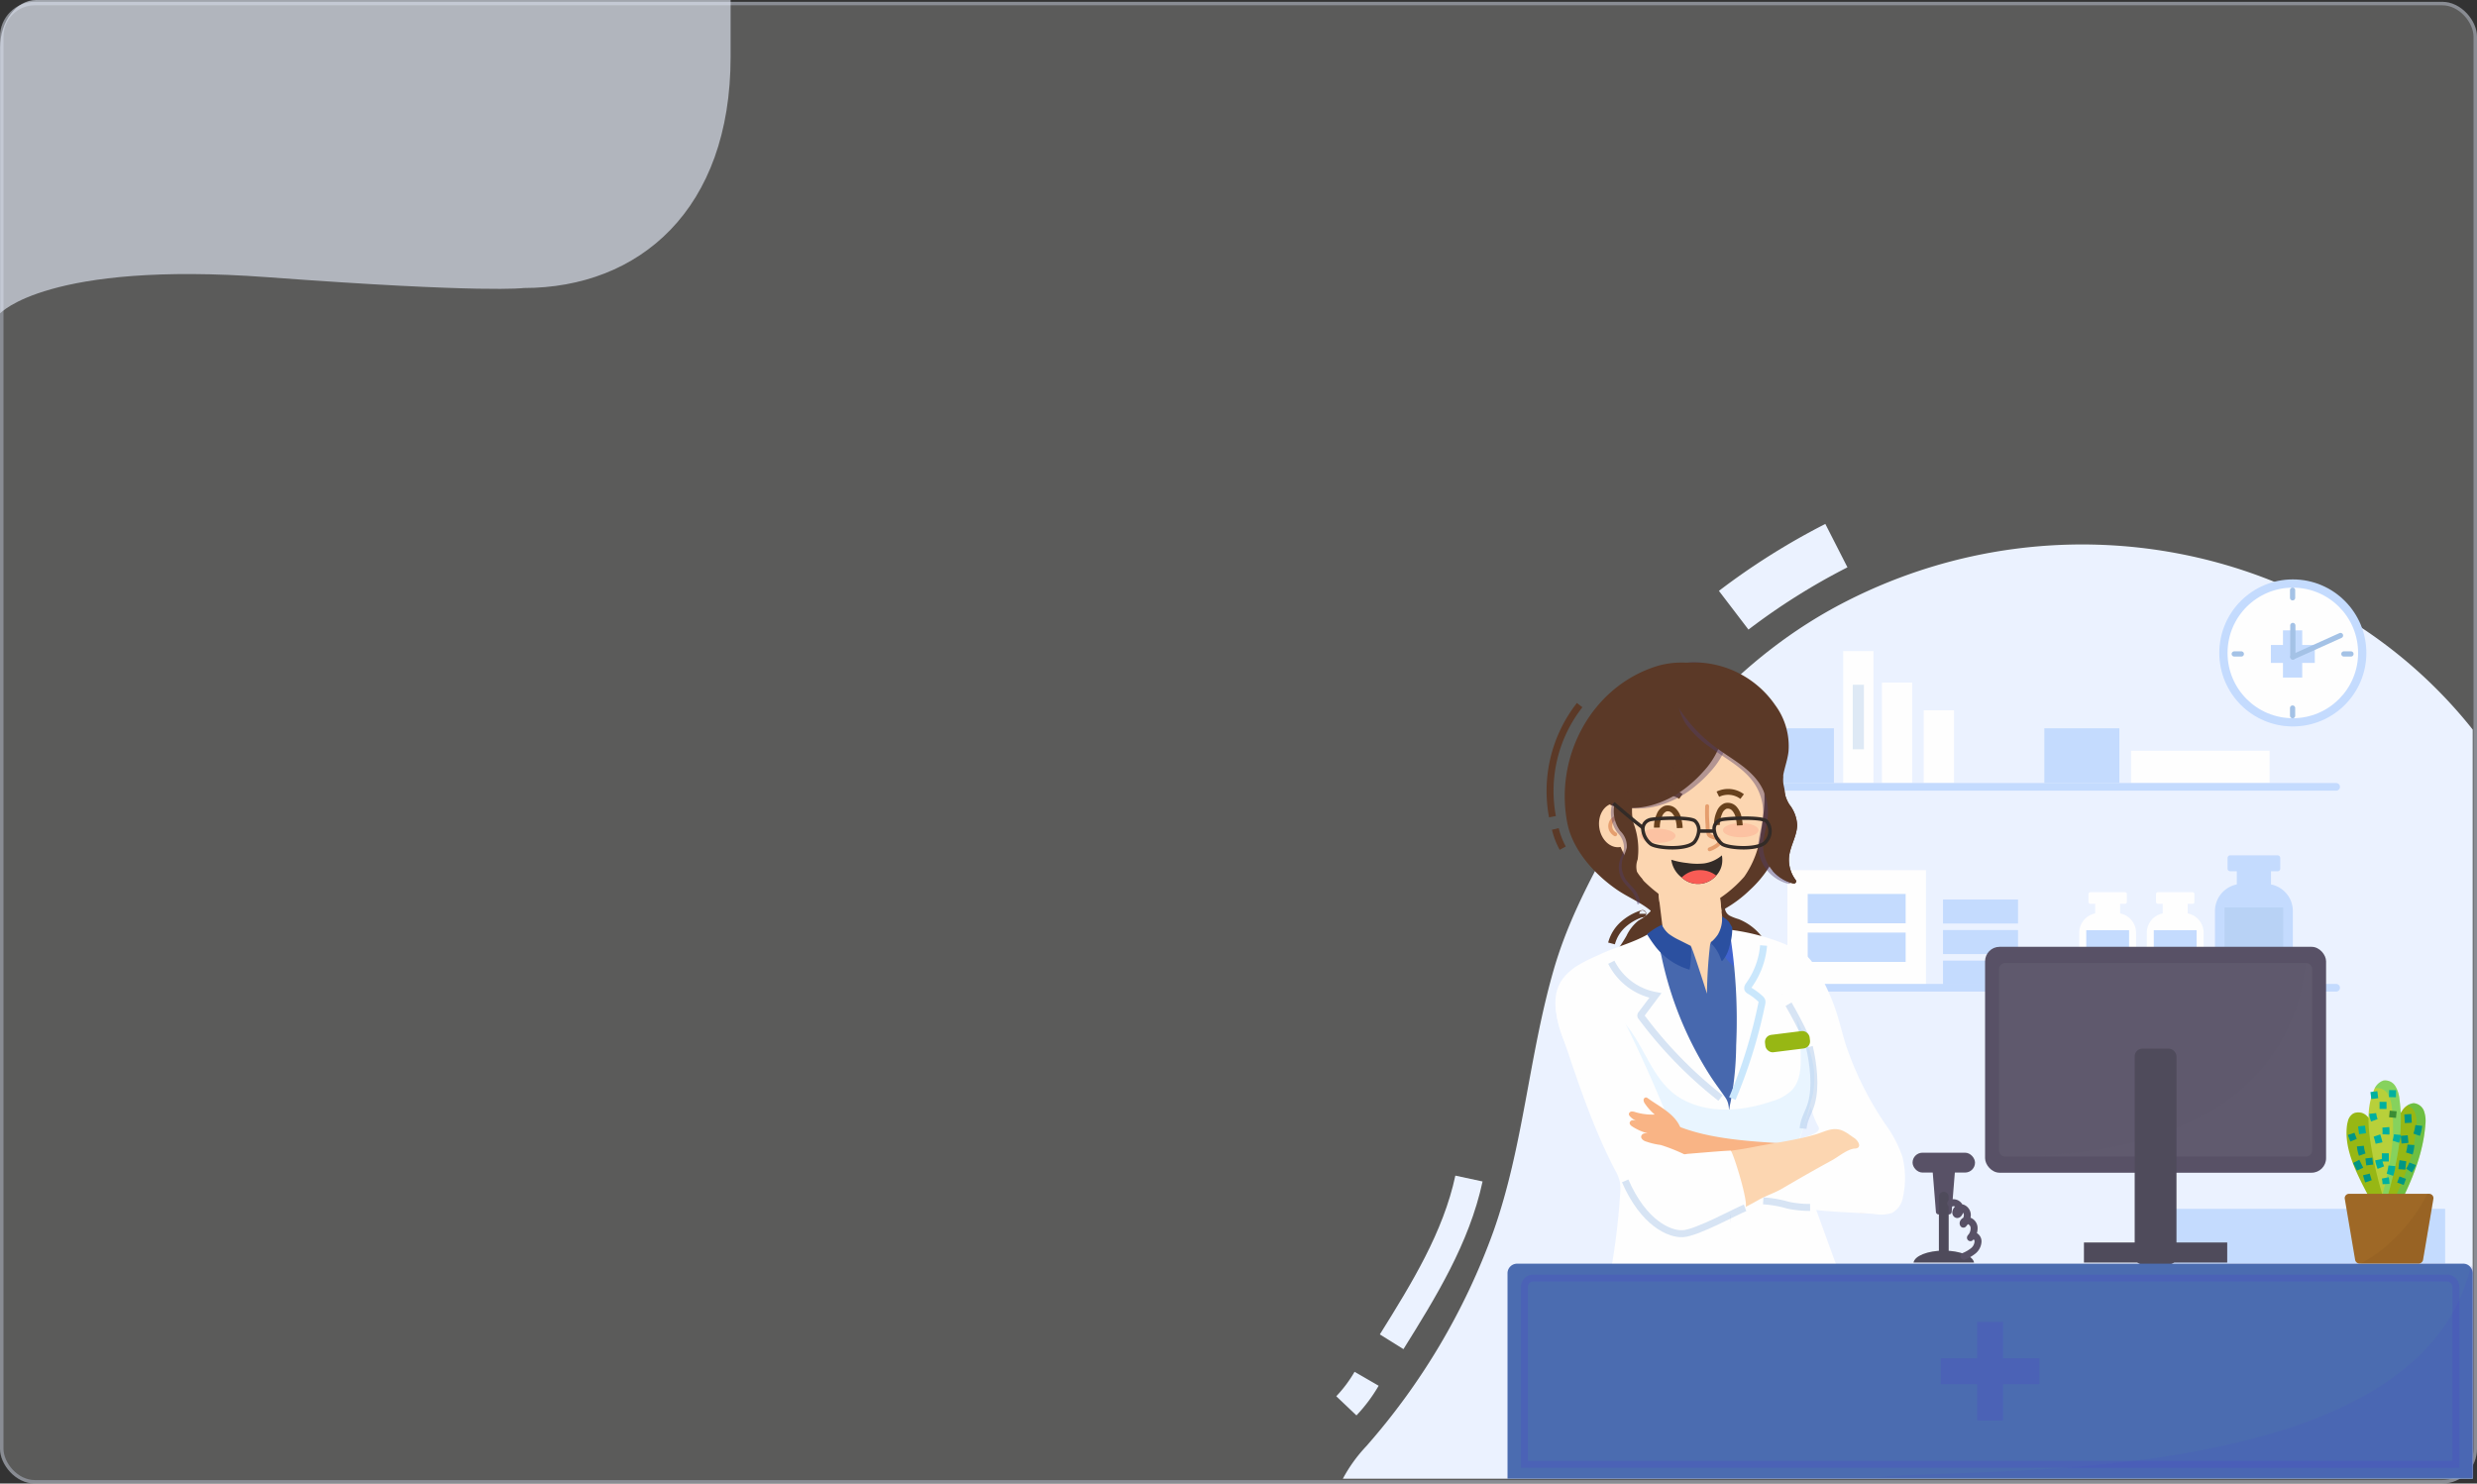 <svg xmlns="http://www.w3.org/2000/svg" width="356" height="213.251" viewBox="0 0 356 213.251">
    <rect x="0" y="0" width="356" height="213.251" fill="#333333" stroke="none"/>
    <defs>
        <style>
            .prefix__cls-10,.prefix__cls-18,.prefix__cls-20,.prefix__cls-28,.prefix__cls-31,.prefix__cls-32,.prefix__cls-34,.prefix__cls-4,.prefix__cls-45,.prefix__cls-47{fill:none}.prefix__cls-31{stroke-width:.5px}.prefix__cls-4{stroke:#ebf2ff}.prefix__cls-18,.prefix__cls-28,.prefix__cls-31,.prefix__cls-32,.prefix__cls-34,.prefix__cls-4,.prefix__cls-45,.prefix__cls-47{stroke-miterlimit:10}.prefix__cls-4{stroke-width:4px}.prefix__cls-7{fill:#fefefe}.prefix__cls-8{fill:#c4dbfe}.prefix__cls-9{fill:#a4c2e6;opacity:.34}.prefix__cls-10,.prefix__cls-28{stroke:#a4c2e6}.prefix__cls-10,.prefix__cls-20{stroke-linecap:round;stroke-linejoin:round}.prefix__cls-10,.prefix__cls-34{stroke-width:.75px}.prefix__cls-11{fill:#585166}.prefix__cls-19,.prefix__cls-40{mix-blend-mode:multiply;isolation:isolate}.prefix__cls-14{fill:#4f4b5b}.prefix__cls-15{fill:#5b3927}.prefix__cls-16{fill:#fcd6b1}.prefix__cls-18{stroke:#68411d;stroke-width:.841px}.prefix__cls-19{fill:#523d6b;opacity:.428}.prefix__cls-20{stroke:#e59e6e;stroke-width:.561px}.prefix__cls-23{fill:#fcc2a2}.prefix__cls-24{fill:#f9b485}.prefix__cls-28{opacity:.429}.prefix__cls-29{fill:#97b714}.prefix__cls-30{fill:#2b50a0}.prefix__cls-31{stroke:#332b27}.prefix__cls-32,.prefix__cls-34{stroke:#5b3927}.prefix__cls-40{fill:#00d5bc;opacity:.273}.prefix__cls-45{stroke:#00b09f}.prefix__cls-47{stroke:#009684}
        </style>
    </defs>
    <g id="prefix__eco_green_bg" data-name="eco green bg" transform="translate(-462 -2062.737)">
        <g id="prefix___36a73251c4ae873ab29bb0ad23aceb03" data-name="36a73251c4ae873ab29bb0ad23aceb03" transform="translate(462 2063)" style="stroke-width:.5px;stroke:#c3cde4;opacity:.4;fill:none">
            <rect width="356" height="212.988" rx="5" style="stroke:none"/>
            <rect width="355.5" height="212.488" x=".25" y=".25" rx="4.75" style="fill:none"/>
        </g>
        <rect id="prefix___36a73251c4ae873ab29bb0ad23aceb03-2" width="356" height="212.988" data-name="36a73251c4ae873ab29bb0ad23aceb03" rx="5" transform="translate(462 2063)" style="fill:#fcfaf9;opacity:.2"/>
        <path id="prefix__Path_4950" d="M5.2 0h99.787v8.2c0 21.9-13.088 33.2-29.736 33.2 0 0-5.321.778-36.881-1.558S0 45.043 0 45.043V6.837C0 3.061 2.327 0 5.2 0z" data-name="Path 4950" transform="translate(462.016 2062.737)" style="opacity:.6;fill:#ebf2ff"/>
        <g id="prefix__Group_2234" data-name="Group 2234" transform="translate(6674.692 13001.4)">
            <g id="prefix__Group_2233" data-name="Group 2233" transform="translate(-6019.692 -10860.4)">
                <path id="prefix__Path_4231" d="M304.008 332.662c-1.824 8.507-6.508 16.082-11.112 23.464" class="prefix__cls-4" data-name="Path 4231" transform="translate(-285.885 -241.518)"/>
                <path id="prefix__Path_4232" d="M277.3 403.592a20.706 20.706 0 0 1-2.91 3.89" class="prefix__cls-4" data-name="Path 4232" transform="translate(-273.888 -283.666)"/>
                <path id="prefix__Path_4233" d="M416.505 125.147a96.747 96.747 0 0 1 14.76-9.285" data-name="Path 4233" transform="translate(-360.335 -115.694)" style="stroke-width:7px;stroke-miterlimit:10;stroke:#ebf2ff;fill:none"/>
                <g id="prefix__Group_2075" data-name="Group 2075">
                    <path id="prefix__Path_4235" d="M433.074 132.2v107.679H270.69a21.54 21.54 0 0 1 3.344-4.645 95.934 95.934 0 0 0 18.3-30.921c4.3-12.153 5.079-25.157 8.644-37.544 1.825-6.347 4.717-12.034 7.887-17.849 7.635-14.016 18.716-27.284 34.191-35.166 31.444-16.024 69.259-7.721 90.018 18.446z" data-name="Path 4235" transform="translate(-270.69 -105.59)" style="fill:#ebf2ff"/>
                    <g id="prefix__Group_2052" data-name="Group 2052" transform="translate(105.836 49.986)">
                        <path id="prefix__Path_4236" d="M537.38 231.821v-1.381h.691a.278.278 0 0 0 .278-.278v-1.112a.278.278 0 0 0-.278-.278H533.1a.278.278 0 0 0-.278.278v1.112a.278.278 0 0 0 .278.278h.691v1.381a2.842 2.842 0 0 0-2.29 2.788v7.585a.889.889 0 0 0 .889.889h6.39a.889.889 0 0 0 .889-.889v-7.585a2.842 2.842 0 0 0-2.289-2.788z" class="prefix__cls-7" data-name="Path 4236" transform="translate(-531.503 -228.772)"/>
                        <path id="prefix__Path_4237" d="M540.139 242.241v7a.841.841 0 0 1-.786.89h-4.58a.841.841 0 0 1-.786-.89v-7z" class="prefix__cls-8" data-name="Path 4237" transform="translate(-532.98 -236.775)"/>
                    </g>
                    <g id="prefix__Group_2053" data-name="Group 2053" transform="translate(115.54 49.986)">
                        <path id="prefix__Path_4238" d="M561.3 231.821v-1.381h.692a.278.278 0 0 0 .278-.278v-1.112a.278.278 0 0 0-.278-.278h-4.971a.278.278 0 0 0-.278.278v1.112a.278.278 0 0 0 .278.278h.692v1.381a2.842 2.842 0 0 0-2.291 2.788v7.585a.889.889 0 0 0 .889.889h6.39a.889.889 0 0 0 .889-.889v-7.585a2.843 2.843 0 0 0-2.29-2.788z" class="prefix__cls-7" data-name="Path 4238" transform="translate(-555.419 -228.772)"/>
                        <path id="prefix__Path_4239" d="M564.055 242.241v7a.841.841 0 0 1-.786.89h-4.58a.841.841 0 0 1-.786-.89v-7z" class="prefix__cls-8" data-name="Path 4239" transform="translate(-556.896 -236.775)"/>
                    </g>
                    <g id="prefix__Group_2054" data-name="Group 2054" transform="translate(125.341 44.691)">
                        <path id="prefix__Path_4240" d="M587.622 219.9v-1.892h.948a.381.381 0 0 0 .381-.381V216.1a.381.381 0 0 0-.381-.381h-6.81a.381.381 0 0 0-.381.381v1.523a.381.381 0 0 0 .381.381h.948v1.896a3.894 3.894 0 0 0-3.138 3.819v10.392a1.218 1.218 0 0 0 1.218 1.218h8.755a1.218 1.218 0 0 0 1.218-1.218v-10.392a3.894 3.894 0 0 0-3.139-3.819z" class="prefix__cls-8" data-name="Path 4240" transform="translate(-579.57 -215.723)"/>
                        <path id="prefix__Path_4241" d="M591.4 234.176v9.59a1.152 1.152 0 0 1-1.076 1.219h-6.275a1.152 1.152 0 0 1-1.076-1.219v-9.59z" class="prefix__cls-9" data-name="Path 4241" transform="translate(-581.593 -226.688)"/>
                    </g>
                    <g id="prefix__Group_2056" data-name="Group 2056" transform="translate(35.996 15.324)">
                        <g id="prefix__Group_2055" data-name="Group 2055" transform="translate(16.865)">
                            <path id="prefix__Rectangle_2606" d="M0 0H17.714V7.869H0z" class="prefix__cls-8" data-name="Rectangle 2606" transform="translate(0 11.099)"/>
                            <path id="prefix__Rectangle_2607" d="M0 0H19.912V4.638H0z" class="prefix__cls-7" data-name="Rectangle 2607" transform="translate(60.423 14.329)"/>
                            <path id="prefix__Rectangle_2608" d="M0 0H20.694V4.638H0z" class="prefix__cls-7" data-name="Rectangle 2608" transform="translate(46.568 42.947)"/>
                            <path id="prefix__Rectangle_2609" d="M0 0H19.912V16.451H0z" class="prefix__cls-7" data-name="Rectangle 2609" transform="translate(11.029 31.493)"/>
                            <path id="prefix__Rectangle_2610" d="M0 0H14.074V4.217H0z" class="prefix__cls-8" data-name="Rectangle 2610" transform="translate(13.949 34.912)"/>
                            <path id="prefix__Rectangle_2611" d="M0 0H14.074V4.217H0z" class="prefix__cls-8" data-name="Rectangle 2611" transform="translate(13.949 40.465)"/>
                            <path id="prefix__Rectangle_2612" d="M0 0H10.782V7.869H0z" class="prefix__cls-8" data-name="Rectangle 2612" transform="translate(47.958 11.099)"/>
                            <path id="prefix__Rectangle_2613" d="M0 0H10.782V3.453H0z" class="prefix__cls-8" data-name="Rectangle 2613" transform="translate(33.392 44.492)"/>
                            <path id="prefix__Rectangle_2614" d="M0 0H10.782V3.453H0z" class="prefix__cls-8" data-name="Rectangle 2614" transform="translate(33.392 40.101)"/>
                            <path id="prefix__Rectangle_2615" d="M0 0H10.782V3.453H0z" class="prefix__cls-8" data-name="Rectangle 2615" transform="translate(33.392 35.71)"/>
                            <path id="prefix__Rectangle_2616" d="M0 0H4.349V18.967H0z" class="prefix__cls-7" data-name="Rectangle 2616" transform="translate(19.048)"/>
                            <path id="prefix__Rectangle_2617" d="M0 0H1.607V9.272H0z" class="prefix__cls-9" data-name="Rectangle 2617" transform="translate(20.419 4.847)"/>
                            <path id="prefix__Rectangle_2618" d="M0 0H4.349V14.435H0z" class="prefix__cls-7" data-name="Rectangle 2618" transform="translate(24.615 4.532)"/>
                            <path id="prefix__Rectangle_2619" d="M0 0H4.349V10.452H0z" class="prefix__cls-7" data-name="Rectangle 2619" transform="translate(30.621 8.515)"/>
                        </g>
                        <path id="prefix__Path_4242" d="M466.155 190.094H359.944a.549.549 0 0 0-.549.549.549.549 0 0 0 .549.549h106.211a.549.549 0 0 0 .549-.549.548.548 0 0 0-.549-.549z" class="prefix__cls-8" data-name="Path 4242" transform="translate(-359.395 -171.127)"/>
                        <path id="prefix__Path_4243" d="M466.155 261.267H359.944a.549.549 0 0 0-.549.549.549.549 0 0 0 .549.549h106.211a.548.548 0 0 0 .549-.549.548.548 0 0 0-.549-.549z" class="prefix__cls-8" data-name="Path 4243" transform="translate(-359.395 -213.419)"/>
                    </g>
                    <g id="prefix__Group_2060" data-name="Group 2060" transform="translate(125.963 5.023)">
                        <circle id="prefix__Ellipse_1376" cx="10.568" cy="10.568" r="10.568" class="prefix__cls-8" data-name="Ellipse 1376"/>
                        <circle id="prefix__Ellipse_1377" cx="9.383" cy="9.383" r="9.383" class="prefix__cls-7" data-name="Ellipse 1377" transform="translate(1.185 1.185)"/>
                        <path id="prefix__Rectangle_2620" d="M0 0H2.77V6.785H0z" class="prefix__cls-8" data-name="Rectangle 2620" transform="translate(9.149 7.322)"/>
                        <path id="prefix__Rectangle_2621" d="M0 0H2.577V6.311H0z" class="prefix__cls-8" data-name="Rectangle 2621" transform="rotate(90 2.149 11.575)"/>
                        <g id="prefix__Group_2057" data-name="Group 2057" transform="translate(10.568 6.62)">
                            <path id="prefix__Line_163" d="M0 4.528L0 0" class="prefix__cls-10" data-name="Line 163"/>
                            <path id="prefix__Line_164" d="M0 3.087L6.853 0" class="prefix__cls-10" data-name="Line 164" transform="translate(0 1.441)"/>
                        </g>
                        <g id="prefix__Group_2058" data-name="Group 2058" transform="translate(2.145 10.714)">
                            <path id="prefix__Line_165" d="M0 0L1.021 0" class="prefix__cls-10" data-name="Line 165" transform="translate(15.757)"/>
                            <path id="prefix__Line_166" d="M0 0L1.021 0" class="prefix__cls-10" data-name="Line 166"/>
                        </g>
                        <g id="prefix__Group_2059" data-name="Group 2059" transform="translate(10.534 1.548)">
                            <path id="prefix__Line_167" d="M0 1.098L0 0" class="prefix__cls-10" data-name="Line 167"/>
                            <path id="prefix__Line_168" d="M0 1.098L0 0" class="prefix__cls-10" data-name="Line 168" transform="translate(0 16.942)"/>
                        </g>
                    </g>
                    <g id="prefix__Group_2061" data-name="Group 2061" transform="translate(92.3 57.837)">
                        <path id="prefix__Rectangle_2622" d="M0 0H39.494V7.869H0z" class="prefix__cls-8" data-name="Rectangle 2622" transform="translate(26.626 37.66)"/>
                        <rect id="prefix__Rectangle_2623" width="49.01" height="32.47" class="prefix__cls-11" data-name="Rectangle 2623" rx="2.085"/>
                        <path id="prefix__Path_4244" d="M548.085 254.727v26.05a.889.889 0 0 1-.889.889H503.96a.518.518 0 0 1-.085 0 .894.894 0 0 1-.8-.885v-26.05a.891.891 0 0 1 .889-.889H547.2a.889.889 0 0 1 .885.885z" data-name="Path 4244" transform="translate(-501.073 -251.517)" style="opacity:.356;fill:#6d687a"/>
                        <path id="prefix__Path_4245" d="M549.262 254.727v26.05a.889.889 0 0 1-.889.889h-43.236a.518.518 0 0 1-.085 0c43.321 0 42.8-26.871 43.287-27.824h.034a.889.889 0 0 1 .889.885z" data-name="Path 4245" transform="translate(-502.25 -251.517)" style="mix-blend-mode:multiply;isolation:isolate;opacity:.069;fill:#6d687a"/>
                        <rect id="prefix__Rectangle_2624" width="6.006" height="31.025" class="prefix__cls-14" data-name="Rectangle 2624" rx="1.104" transform="translate(21.502 14.635)"/>
                        <path id="prefix__Rectangle_2625" d="M0 0H20.592V2.886H0z" class="prefix__cls-14" data-name="Rectangle 2625" transform="translate(14.209 42.499)"/>
                    </g>
                    <g id="prefix__Group_2072" data-name="Group 2072" transform="translate(29.773 16.91)">
                        <g id="prefix__Group_2070" data-name="Group 2070">
                            <g id="prefix__Group_2069" data-name="Group 2069" transform="translate(.775)">
                                <g id="prefix__Group_2068" data-name="Group 2068">
                                    <path id="prefix__Path_4246" d="M383.273 200.747a6.082 6.082 0 0 1-1.041 3.287 4.571 4.571 0 0 1-1.074 1.107l-.066-.9a6.949 6.949 0 0 1-.893.044 8.95 8.95 0 0 0-2.953.6c-2.2.619-4.558.52-6.728 1.3a15.111 15.111 0 0 0-5.457 3.967 18.211 18.211 0 0 1-2.975 2.7 8.23 8.23 0 0 1-1.8.871l.016.219a2.8 2.8 0 0 1-.975.071 4.985 4.985 0 0 1-3.063-1.759 11.513 11.513 0 0 1-2.651-5.972 22.826 22.826 0 0 1 .1-6.607c.5-3.648.877-7.4 2.865-10.508.528-.824 1.09-1.612 1.57-2.466a6.163 6.163 0 0 1 1.649-2.134c.259-.184.545-.327.806-.507a7.068 7.068 0 0 0 .979-.868.106.106 0 0 0 .043-.084.1.1 0 0 0-.044-.059c-1.459-1.2-3.235-1.9-4.783-2.962-3.184-2.183-6.381-5.673-7.151-9.585-1.887-9.594 3.526-19.738 13.007-22.61a12.5 12.5 0 0 1 4.169-.449h.022a18.866 18.866 0 0 1 2.12.225c1.518.241 1.408 1.123 2.219 2.219 1.605 2.175 3.1 4.443 4.652 6.656.811 1.156 1.687 2.131 2.476 3.178.088.1.186.2.285.3a9.622 9.622 0 0 1 1.364 1.206 4.2 4.2 0 0 1 .318 1.287c.1.444.23.887.373 1.326a5.418 5.418 0 0 0-.011.794 14.442 14.442 0 0 1 .345 1.923 5.133 5.133 0 0 0 .575 1.271 5.181 5.181 0 0 1 1.118 2.964c-.038 1.567-.98 2.953-1.156 4.5a4.789 4.789 0 0 0 .948 3.391.32.32 0 0 1-.334.5 5.737 5.737 0 0 1-3.008-1.857l-.082-1.183c-.115.208-.235.405-.356.6a16.161 16.161 0 0 1-2.8 3.359 17.716 17.716 0 0 1-3.585 2.7 1.339 1.339 0 0 0 .727 1.029 7.1 7.1 0 0 0 1.226.467 7.9 7.9 0 0 1 3.783 3.157 23.554 23.554 0 0 1 2.173 4.506c.546 1.375 1.219 2.612 1.88 3.934a10.979 10.979 0 0 1 1.178 4.852z" class="prefix__cls-15" data-name="Path 4246" transform="translate(-347.934 -147.355)"/>
                                    <g id="prefix__Group_2064" data-name="Group 2064" transform="translate(8.061 9.237)">
                                        <g id="prefix__Group_2062" data-name="Group 2062" transform="translate(6.326 13.088)">
                                            <path id="prefix__Path_4247" d="M387.922 229.084c-3.409-.7-5.081-7.564-5.419-10.444-.166-1.4-.35-2.8-.516-4.208-.234-1.972-.436-3.95-.553-5.934-.135-2.334.793-6.83 4.122-6.149 3.292.676 4.717 5.326 4.883 8.194.1 1.763.27 3.513.473 5.264.191 1.622.4 3.249.59 4.877.283 2.354-.349 9.064-3.58 8.4z" class="prefix__cls-16" data-name="Path 4247" transform="translate(-381.422 -202.281)"/>
                                        </g>
                                        <g id="prefix__Group_2063" data-name="Group 2063">
                                            <path id="prefix__Path_4248" d="M390.889 215.75c-.516.319-1.044.627-1.566.928a4.336 4.336 0 0 1-1.6.651 3.981 3.981 0 0 1-2.285-.67 23.689 23.689 0 0 1-3.47-2.285c-.233-1.972-.436-3.95-.553-5.933-.135-2.334.793-6.831 4.122-6.149 3.293.676 4.717 5.325 4.883 8.194.094 1.763.266 3.514.469 5.264z" data-name="Path 4248" transform="translate(-375.082 -189.158)" style="fill:#fcd6b1;mix-blend-mode:multiply;isolation:isolate"/>
                                            <path id="prefix__Path_4249" d="M365.833 180.388a16.7 16.7 0 0 0 3 10.033 20.533 20.533 0 0 0 6.629 5.476 3.988 3.988 0 0 0 2.288.668 4.254 4.254 0 0 0 1.6-.652 17.953 17.953 0 0 0 5.559-4.27 13.853 13.853 0 0 0 2.369-6.17c.646-3.806 1.2-8.622-1.4-11.787-2.04-2.486-5.566-3.659-8.7-3.659-5.371 0-11.345 3.34-11.345 10.361z" class="prefix__cls-16" data-name="Path 4249" transform="translate(-365.833 -170.027)"/>
                                        </g>
                                    </g>
                                    <path id="prefix__Path_4250" d="M381.777 193.811a3.356 3.356 0 0 1 3.5.178" class="prefix__cls-18" data-name="Path 4250" transform="translate(-367.247 -174.679)"/>
                                    <path id="prefix__Path_4251" d="M366.449 200.026c.26 1.737-.648 3.312-2.029 3.519s-2.711-1.033-2.972-2.77.648-3.312 2.029-3.519 2.711 1.033 2.972 2.77z" class="prefix__cls-16" data-name="Path 4251" transform="translate(-355.14 -176.956)"/>
                                    <path id="prefix__Path_4252" d="M379.053 166.949a17.246 17.246 0 0 1-1.865 1.8 14.491 14.491 0 0 1-4.927 2.8 11.085 11.085 0 0 1-6.207.251c-1.344-.468-.98-1.794-1.249-3.035q-.18-.831-.3-1.676a14.781 14.781 0 0 1-.111-3.389 7.58 7.58 0 0 1 .319-1.616c1.269-3.893 4.943-8.821 9.607-8.358 1.652.164 3.394 1.343 4.889 2.018a5.223 5.223 0 0 1 2.622 1.947 4.042 4.042 0 0 1 .387 2.106 11.612 11.612 0 0 1-3.165 7.152z" class="prefix__cls-19" data-name="Path 4252" transform="translate(-356.889 -151.086)"/>
                                    <path id="prefix__Path_4253" d="M376.674 166.783a17.207 17.207 0 0 1-1.865 1.8 14.484 14.484 0 0 1-4.927 2.8 11.081 11.081 0 0 1-6.207.251c-1.344-.468-.98-1.794-1.249-3.035-.12-.554-.219-1.113-.295-1.676a14.758 14.758 0 0 1-.111-3.389 7.584 7.584 0 0 1 .319-1.616c1.269-3.893 4.943-8.821 9.607-8.358 1.652.164 3.394 1.343 4.889 2.018a5.225 5.225 0 0 1 2.622 1.947 4.046 4.046 0 0 1 .387 2.106 11.614 11.614 0 0 1-3.17 7.152z" class="prefix__cls-15" data-name="Path 4253" transform="translate(-355.475 -150.988)"/>
                                    <path id="prefix__Path_4254" d="M394.531 159.993c2.115 1.48 4.457 2.767 5.813 4.943a7.437 7.437 0 0 1 1.092 4.495c-.123 1.523-.718 3-.674 4.525a5.7 5.7 0 0 0 4.344 5.178.322.322 0 0 0 .336-.5 4.794 4.794 0 0 1-.949-3.391c.174-1.547 1.115-2.932 1.155-4.5a5.147 5.147 0 0 0-1.118-2.962 6.817 6.817 0 0 1-.836-4.454c.225-1.05.583-2.074.714-3.14a9.913 9.913 0 0 0-1.915-6.7 14.3 14.3 0 0 0-6.726-5.239c-1.394-.519-3.659-1.251-5.16-.885-1.322.321-1.49 3.212-1.487 4.466a7.817 7.817 0 0 0 1.315 4.429 14.491 14.491 0 0 0 3.523 3.325q.283.208.573.41z" class="prefix__cls-19" data-name="Path 4254" transform="translate(-371.609 -147.263)"/>
                                    <path id="prefix__Path_4255" d="M403.1 178.65a.32.32 0 0 1-.334.5 5.738 5.738 0 0 1-3.008-1.857 5.63 5.63 0 0 1-.439-.586 5.21 5.21 0 0 1-.9-2.734c-.044-1.528.553-3 .674-4.525a7.439 7.439 0 0 0-1.09-4.493c-1.359-2.181-3.7-3.468-5.813-4.947l-.575-.411a22 22 0 0 1-6.739-8.18c-.356-.745-1.03-1.7-.86-2.58.225-1.129 1.381-1.161 2.312-1.3.372-.055.751-.1 1.123-.126h.022a14.173 14.173 0 0 1 12.677 6.1 9.9 9.9 0 0 1 1.912 6.695c-.126 1.068-.487 2.087-.712 3.139-.027.148-.055.3-.071.46v.006a5.414 5.414 0 0 0-.011.794 7.462 7.462 0 0 0 .345 1.923 5.134 5.134 0 0 0 .575 1.271 5.181 5.181 0 0 1 1.118 2.964c-.038 1.567-.98 2.953-1.156 4.5a4.789 4.789 0 0 0 .95 3.387z" class="prefix__cls-15" data-name="Path 4255" transform="translate(-368.563 -147.331)"/>
                                    <path id="prefix__Path_4256" d="M399.682 198.3a20.588 20.588 0 0 0 .058 2.69 5.107 5.107 0 0 0 .161 1.334c.112.276.521.387.795.47a2.711 2.711 0 0 1 .423.141.567.567 0 0 1 .3.312.53.53 0 0 1-.09.46 1.285 1.285 0 0 1-.363.319 4.876 4.876 0 0 1-.921.471" class="prefix__cls-20" data-name="Path 4256" transform="translate(-377.874 -177.587)"/>
                                    <g id="prefix__Group_2065" data-name="Group 2065" transform="translate(16.652 27.78)">
                                        <path id="prefix__Path_4257" d="M394.323 216.753a3.216 3.216 0 0 1-.719 1.719c-.043.055-.089.106-.136.157a3.468 3.468 0 0 1-4.181.825 4.145 4.145 0 0 1-.791-.545 1.161 1.161 0 0 1-.136-.115 3.861 3.861 0 0 1-1.353-2.442 11.524 11.524 0 0 0 2.306.472 9.433 9.433 0 0 0 2.421.055 5.065 5.065 0 0 0 2.548-1.157 3.932 3.932 0 0 1 .041 1.031z" data-name="Path 4257" transform="translate(-387.006 -215.723)" style="fill:#332b27"/>
                                        <path id="prefix__Path_4258" d="M395.648 221.742a3.467 3.467 0 0 1-4.181.825 4.146 4.146 0 0 1-.791-.545 3.637 3.637 0 0 1 2.646-1.059 3.7 3.7 0 0 1 2.326.779z" data-name="Path 4258" transform="translate(-389.186 -218.837)" style="fill:#f85c55"/>
                                    </g>
                                    <path id="prefix__Path_4259" d="M410.415 205.307c0 .564-1.147 1.021-2.562 1.021s-2.562-.457-2.562-1.021 1.147-1.021 2.562-1.021 2.562.457 2.562 1.021z" class="prefix__cls-23" data-name="Path 4259" transform="translate(-381.219 -181.147)"/>
                                    <g id="prefix__Group_2067" data-name="Group 2067" transform="translate(0 37.819)">
                                        <path id="prefix__Path_4260" d="M428.968 282.528a11.87 11.87 0 0 1-.7-2.02 4.068 4.068 0 0 1-.073-1.989c.417-1.57 3.024-2.433 4.411-2.823a12.03 12.03 0 0 0 2.114-.441 54.839 54.839 0 0 0 2.745 7.545q.83 1.83 1.813 3.585c.643 1.143 1.437 2.07 2.174 3.143a15.412 15.412 0 0 1 2.479 7 17.963 17.963 0 0 1 .065 3.606c-.1 1.114-.383 1.763-1.35.807-.381-.377-.854-.627-1.236-1-1.252-1.231-2.231-2.726-3.514-3.945a25.985 25.985 0 0 1-2.867-2.843 16.28 16.28 0 0 1-1.173-1.854l-3.388-5.931a31.98 31.98 0 0 1-1.5-2.84z" class="prefix__cls-24" data-name="Path 4260" transform="translate(-394.769 -261.136)"/>
                                        <path id="prefix__Path_4261" d="M388.051 291.763c-.043.03-.092.061-.135.086a3.248 3.248 0 0 1-1.394.326 131.181 131.181 0 0 1-15.927.338c-2.862-.116-5.718-.319-8.575-.553a12.69 12.69 0 0 1-4.324-.7c-1.2-.6-.258-2.229.006-3.366a55.1 55.1 0 0 0 1.517-8.82c.43-6.222-1.726-11.4-4.638-16.763a45.754 45.754 0 0 1-3.439-7.174c-.829-2.469-.536-3.573-.106-6.135.387-2.26 3.01-3.069 4.865-3.678a55.981 55.981 0 0 0 6.086-2.842 13.466 13.466 0 0 0 2.019-1.921s.8 1.056 1.109 1.371a6 6 0 0 0 3.178 1.744c.562 1.368 2.219 6.627 2.219 6.627a65.927 65.927 0 0 1 .465-7.2c1.553-.778 1.678-1.192 1.755-2.64a29.279 29.279 0 0 0 2.574 1.9l3.477 2.869a8.91 8.91 0 0 1 3.2 4.232l.958 2.1c.283.62.565 1.241.854 1.861 0 .012.006.018.006.025.086.178.166.356.246.534.111.24.221.479.332.725.061.142.123.277.184.418 1.327 3.022 2.205 6.02 1.118 9.324-.4 1.21-1.014 2.34-1.456 3.532a16.581 16.581 0 0 0-.559 8.809 22.5 22.5 0 0 0 .89 2.936q1.216 3.345 2.426 6.689c.412 1.126 2.353 4.412 1.069 5.346z" data-name="Path 4261" transform="translate(-348.729 -240.461)" style="fill:#4768ae"/>
                                        <g id="prefix__Group_2066" data-name="Group 2066" transform="translate(0 .474)">
                                            <path id="prefix__Path_4262" d="M361.371 293.728l3.381.31a41.689 41.689 0 0 0 6.11.26.527.527 0 0 0 .313-.086.536.536 0 0 0 .127-.434q-.1-12.347-.383-24.69c-.025-1.112.141-2.18-.5-3.121-.7-1.031-1.464-2.017-2.141-3.068a51.124 51.124 0 0 1-6.155-13.588q-.515-1.8-.9-3.633c-.085-.41-1-3.832-.724-4.049-2.2 1.733-5.229 2.418-7.8 3.569-2.553 1.143-5.435 2.347-6.383 4.979-.764 2.121-.151 4.471.569 6.607 2.235 6.641 4.4 13.346 7.656 19.569a6.584 6.584 0 0 1 .662 1.571 5.869 5.869 0 0 1 .089 1.474 100.342 100.342 0 0 1-1.32 11.279 3.8 3.8 0 0 0 .045 1.859c.461 1.245 1.77.866 2.8.886 1.526.027 3.041.167 4.554.306z" class="prefix__cls-7" data-name="Path 4262" transform="translate(-345.969 -241.628)"/>
                                        </g>
                                        <path id="prefix__Path_4263" d="M408.337 243.823c1.653.515 3.309 1.028 4.985 1.5a8.046 8.046 0 0 1 1.761.652c1.441.809 2.232 2.395 2.939 3.888l2.065 4.361a12.46 12.46 0 0 1 1.2 3.621c-1.359.59-2.753 1.039-4.073 1.742-1.347.717-2.527 1.837-3.868 2.508.836-.646-5.139-11.671-5.662-12.7-1.029-2.024-2.5-2-3.108-4.321-.4-1.521.648-.554.356-2.361.019.116 0 0 .1.042a8.073 8.073 0 0 0 .775.281q1.267.391 2.53.787z" data-name="Path 4263" transform="translate(-380.741 -241.801)" style="fill:#4163ce"/>
                                        <path id="prefix__Path_4264" d="M407.451 242.537a79.511 79.511 0 0 1 .943 16.41 44.868 44.868 0 0 1-.806 8.171c-.574 2.41-.1 5.205-.05 7.7q.208 9.906-.179 19.812a103.866 103.866 0 0 0 12.9.294 3.553 3.553 0 0 0 2.252-.62c1.076-.941.675-2.672.187-4.016l-3.968-10.908c-.477-1.312-1.568-2.744-1.567-4.139 0-2.474.917-4.551 1.738-6.886a12.232 12.232 0 0 0 .933-5.13 26.182 26.182 0 0 0-3.746-11.68 17.186 17.186 0 0 0-4.219-5.069l-4.426-3.982" class="prefix__cls-7" data-name="Path 4264" transform="translate(-382.416 -241.668)"/>
                                        <path id="prefix__Path_4265" d="M394.519 282.133c-.4 1.21-.922 3.435-1.365 4.627a12.823 12.823 0 0 0-.65 7.713 58.338 58.338 0 0 1-13.446 1.867 11.481 11.481 0 0 1-5.178-.547c-2.051-.9-3.4-2.893-4.428-4.883a34.279 34.279 0 0 1-3.778-14.152c-.037-.8.031-1.622-.024-2.414a4.838 4.838 0 0 1-.031-2.2 1.23 1.23 0 0 1 1.425-.823 1.75 1.75 0 0 1 .688.553c2.74 3.256 3.857 8.053 7.617 10.405 3.925 2.451 9.029 2.046 13.4.54a6.592 6.592 0 0 0 2.813-1.585c1.154-1.247 1.3-3.114 1.259-4.816a25.67 25.67 0 0 0-1.081-7.23l.037.055a7.916 7.916 0 0 1 .854 1.861c0 .012.006.018.006.025a6.328 6.328 0 0 0 .381 1c.068.086.129.172.2.258.061.141.123.276.184.418 1.326 3.026 2.204 6.024 1.117 9.328z" data-name="Path 4265" transform="translate(-357.568 -257.533)" style="fill:#e9f5ff"/>
                                        <path id="prefix__Path_4266" d="M420.317 323.156a.4.4 0 0 1-.049.055c-.246.264-.682.24-1.008.344-.43.135-.872.258-1.32.356a10.118 10.118 0 0 1-2.647.264 19.377 19.377 0 0 1-6.339-1.806c-.909-.362-1.824-.706-2.752-1.038q-2.985-1.069-6.044-1.9c-1.013-.276-2.039-.528-3.065-.768a32.411 32.411 0 0 1-5.321-1.337c-1.376-.633-1.669-1.574-2.289-2.956a2.494 2.494 0 0 1-.227-1.542c.123-.516-.648-.934-.12-.971.3-.025 0-.1.28 0 5.688 2.2 13.084 2.162 19.428 2.648 1.069.08 2.156.184 3.274.319.135.012.276.031.411.049 1.486.2 3.041-.54 4.453-.043a5.5 5.5 0 0 1 3.157 3.557 7.7 7.7 0 0 1 .289 2.457c0 .43-.012.86.012 1.29a1.585 1.585 0 0 1-.123 1.022z" class="prefix__cls-24" data-name="Path 4266" transform="translate(-371.507 -282.852)"/>
                                        <path id="prefix__Path_4267" d="M407.82 242.094a31.115 31.115 0 0 1 9.086 2.617 5.83 5.83 0 0 1 3.1 2.792 29.406 29.406 0 0 1 3.05 6.575c.491 1.53.856 3.1 1.339 4.632a46.874 46.874 0 0 0 5.646 11.318 17.537 17.537 0 0 1 2.427 4.589 12.5 12.5 0 0 1 .116 5.859 3.174 3.174 0 0 1-1.6 2.326 5.594 5.594 0 0 1-2.715.121c-3.18-.227-6.337-.253-9.515-.727l-2.781-.415a1.972 1.972 0 0 1-.765-.223c-.662-.411-.609-1.371-.5-2.143a31.6 31.6 0 0 0 .229-6.181.623.623 0 0 1 .076-.428.633.633 0 0 1 .442-.177 13.755 13.755 0 0 0 3-.73c.614-.225 2.358-.644 1.994-1.466a10.706 10.706 0 0 1-1.142-3.049 15.021 15.021 0 0 0 .473-5.344 16.846 16.846 0 0 0-1.474-4.77 25.353 25.353 0 0 0-5.467-8.781 11.059 11.059 0 0 1-1.25-1.345c-.314-.438-.544-.934-.88-1.355a15.226 15.226 0 0 0-1.392-1.323 6.948 6.948 0 0 1-1.654-2.165" class="prefix__cls-7" data-name="Path 4267" transform="translate(-382.628 -241.431)"/>
                                        <path id="prefix__Path_4268" d="M350.2 276.3c2.483 5.244 4.4 10.74 7.034 15.918a40.618 40.618 0 0 0 4.594 7.307 10.821 10.821 0 0 0 2.419 2.664c1.282.738 3.2.37 4.536.026a39.257 39.257 0 0 0 9.023-3.808c1.044-.572 2.193-.937 3.209-1.527 1.166-.678 2.33-1.359 3.5-2.025q1.849-1.05 3.716-2.07c.951-.519 2.17-1.584 3.26-1.686a.856.856 0 0 0 .465-.118c.474-.376-.132-1.122-.454-1.346l-.726-.5a5.206 5.206 0 0 0-1.129-.652c-1.362-.505-2.423.184-3.709.566-2.884.856-5.972 1.235-8.929 1.816a55.951 55.951 0 0 1-9.4 1.034 1.494 1.494 0 0 1-.926-.182 1.534 1.534 0 0 1-.472-.891c-.563-2.079-7.184-16.753-9.526-19.173a33.39 33.39 0 0 0-5.953 4.713" class="prefix__cls-16" data-name="Path 4268" transform="translate(-348.481 -258.993)"/>
                                        <path id="prefix__Path_4269" d="M359.246 269.47c-1.227-2.724-2.509-5.421-3.866-8.118a31.508 31.508 0 0 0-2.93-5.025 3.779 3.779 0 0 0-2.371-1.74c-.907-.086-1.56.675-2.141 1.287a7.217 7.217 0 0 0-1.659 5.7c.281 2.524 1.484 4.836 2.546 7.144 3.262 7.093 5.432 14.848 10.314 20.94a9.338 9.338 0 0 0 2.82 2.553c1.131.594 2.788 1.136 3.918.54.544-.287 1.534-.121 2.07-.423.961-.54 4.776-2.64 5.434-2.856.689-.227-1.686-7.929-2.061-8.206-.569-.043-4.671.336-6.649.489-1.582-.885-1.7-3.54-2.385-5.217-.986-2.386-1.991-4.738-3.04-7.068z" class="prefix__cls-7" data-name="Path 4269" transform="translate(-346.122 -248.851)"/>
                                    </g>
                                    <path id="prefix__Path_4270" d="M365.963 202.657a1.327 1.327 0 0 0-.469 1.632 1.549 1.549 0 0 0 .6.643" class="prefix__cls-20" data-name="Path 4270" transform="translate(-357.503 -180.179)"/>
                                    <path id="prefix__Path_4271" d="M403.169 200.894a4.231 4.231 0 0 1 .368-1.794 1.619 1.619 0 0 1 .861-.934 1.272 1.272 0 0 1 1.271.368 2.635 2.635 0 0 1 .614 1.236 5.876 5.876 0 0 1 .17 1.18" class="prefix__cls-18" data-name="Path 4271" transform="translate(-379.958 -177.478)"/>
                                    <path id="prefix__Path_4272" d="M381.911 201.832a4.244 4.244 0 0 1 .368-1.794 1.619 1.619 0 0 1 .862-.934 1.272 1.272 0 0 1 1.271.368 2.639 2.639 0 0 1 .614 1.236 5.875 5.875 0 0 1 .17 1.18" class="prefix__cls-18" data-name="Path 4272" transform="translate(-367.326 -178.036)"/>
                                    <path id="prefix__Path_4273" d="M381 207.31c0 .564-1.147 1.021-2.562 1.021s-2.562-.457-2.562-1.021 1.147-1.021 2.562-1.021 2.562.457 2.562 1.021z" class="prefix__cls-23" data-name="Path 4273" transform="translate(-363.738 -182.337)"/>
                                    <path id="prefix__Path_4274" d="M403.5 193.566a3.355 3.355 0 0 1 3.489.335" class="prefix__cls-18" data-name="Path 4274" transform="translate(-380.153 -174.575)"/>
                                    <path id="prefix__Path_4275" d="M374.707 301.586a.546.546 0 0 0-.265-.117.374.374 0 0 0-.345.392.993.993 0 0 0 .219.533 7.775 7.775 0 0 0 1.383 1.535 8.34 8.34 0 0 1-2.779-.344 1.347 1.347 0 0 0-.558-.091.416.416 0 0 0-.38.36.545.545 0 0 0 .184.36 2.68 2.68 0 0 0 .892.623 1.338 1.338 0 0 0-.558-.086.455.455 0 0 0-.4.344c-.036.241.187.435.392.566a7.852 7.852 0 0 0 2.391 1.024 1.658 1.658 0 0 0-.665-.047.565.565 0 0 0-.464.426c-.043.295.23.537.5.671a10.107 10.107 0 0 0 2.311.569 25.852 25.852 0 0 1 3.252 1.277.429.429 0 0 0 .407.009.367.367 0 0 0 .114-.2 1.249 1.249 0 0 0-.22-1.105 3.274 3.274 0 0 1-.323-.39 2.814 2.814 0 0 1-.14-1.064c-.355-2.704-3.013-3.837-4.948-5.245z" class="prefix__cls-24" data-name="Path 4275" transform="translate(-361.427 -238.894)"/>
                                    <path id="prefix__Path_4276" d="M428.541 268.447q1.343 2.323 2.482 4.756" class="prefix__cls-28" data-name="Path 4276" transform="translate(-395.034 -219.272)"/>
                                    <rect id="prefix__Rectangle_2626" width="6.464" height="2.52" class="prefix__cls-29" data-name="Rectangle 2626" rx="1.024" transform="rotate(-7.13 446.04 -213.86)"/>
                                </g>
                                <path id="prefix__Path_4277" d="M370.671 331.03c2.643 6.061 6.341 7.693 8.288 7.591 2.027-.107 7.753-3.269 8.946-3.718" class="prefix__cls-28" data-name="Path 4277" transform="translate(-360.647 -256.459)"/>
                                <path id="prefix__Path_4278" d="M365.834 196.5a4.827 4.827 0 0 0 .741 4.191 3.026 3.026 0 0 1 .941 2.419 10.332 10.332 0 0 1-.539 1.423 3.568 3.568 0 0 0 .433 3.176c.36.515.842.924 1.235 1.41a4 4 0 0 1 .774 1.729.227.227 0 0 0 .049.117c.11.11.266-.078.306-.228a7.765 7.765 0 0 0 .314-1.627 2.6 2.6 0 0 0-.385-1.585 6.375 6.375 0 0 1-.727-.984 2.961 2.961 0 0 1 .1-1.764 10.769 10.769 0 0 0-.573-5.152 7.3 7.3 0 0 1 0-3.7" class="prefix__cls-19" data-name="Path 4278" transform="translate(-357.668 -176.18)"/>
                                <path id="prefix__Path_4279" d="M366.85 195.927a4.828 4.828 0 0 0 .74 4.192 3.024 3.024 0 0 1 .941 2.419 10.366 10.366 0 0 1-.539 1.424 3.569 3.569 0 0 0 .434 3.176c.36.514.841.924 1.235 1.41a4.008 4.008 0 0 1 .774 1.729.229.229 0 0 0 .049.117c.11.11.266-.078.306-.228a7.766 7.766 0 0 0 .314-1.627 2.606 2.606 0 0 0-.385-1.585 6.365 6.365 0 0 1-.727-.984 2.961 2.961 0 0 1 .1-1.764 10.778 10.778 0 0 0-.573-5.152 7.3 7.3 0 0 1 0-3.7" class="prefix__cls-15" data-name="Path 4279" transform="translate(-358.272 -175.84)"/>
                                <path id="prefix__Path_4280" d="M434.577 283.529c.573 2.444.977 5.7.293 8.116-.4 1.415-1.05 2.173-1.2 3.635" class="prefix__cls-28" data-name="Path 4280" transform="translate(-398.079 -228.234)"/>
                                <path id="prefix__Path_4281" d="M419.573 338.1a16.15 16.15 0 0 1 3.572.624 14.891 14.891 0 0 0 3.165.317" class="prefix__cls-28" data-name="Path 4281" transform="translate(-389.705 -260.657)"/>
                            </g>
                            <path id="prefix__Path_4282" d="M384.719 243.348c.024.19.142.339.049.286a17.03 17.03 0 0 1-.237 3.134 9.748 9.748 0 0 1-4.785-3.167 19.4 19.4 0 0 1-1.333-1.931 9.442 9.442 0 0 1 2.15-1.361 2.965 2.965 0 0 0 1.026 1.342 8.838 8.838 0 0 0 1.475.866l1.654.832" class="prefix__cls-30" data-name="Path 4282" transform="translate(-364.473 -202.552)"/>
                            <path id="prefix__Path_4283" d="M402.578 237.112a4.517 4.517 0 0 1-.6 2.718 5.5 5.5 0 0 1-.763.894c-.086.077-.289.166-.258.293.023.1.255.263.325.343a5.867 5.867 0 0 1 1.01 1.64c.071.174.133.352.2.528.019.047.054.1.1.094a.109.109 0 0 0 .051-.035 4.9 4.9 0 0 0 1.008-2.059 8.717 8.717 0 0 0 .407-2.568.593.593 0 0 0-.031-.224.837.837 0 0 0-.1-.162c-.123-.172-.2-.371-.324-.545a2.834 2.834 0 0 0-1.053-.8" class="prefix__cls-30" data-name="Path 4283" transform="translate(-377.865 -200.652)"/>
                            <path id="prefix__Path_4284" d="M365.769 253.585a8.9 8.9 0 0 0 6.336 4.773l-2 2.672a.285.285 0 0 0 0 .431 61.268 61.268 0 0 0 11.362 11.645" class="prefix__cls-28" data-name="Path 4284" transform="translate(-356.96 -210.441)"/>
                            <path id="prefix__Path_4285" d="M384.439 205.866c-.868 1.3-5.334 1.045-6.315.416a2.976 2.976 0 0 1-1.169-2.062 1.333 1.333 0 0 1 .735-1.345 1.8 1.8 0 0 1 .242-.1c.633-.213 5.875-.465 6.536.2a1.747 1.747 0 0 1 .524 1.3 3.073 3.073 0 0 1-.553 1.591z" class="prefix__cls-31" data-name="Path 4285" transform="translate(-363.604 -180.112)"/>
                            <path id="prefix__Path_4286" d="M409.673 205.866c-.868 1.3-5.335 1.045-6.315.416a2.976 2.976 0 0 1-1.169-2.062 1.333 1.333 0 0 1 .735-1.345 1.8 1.8 0 0 1 .242-.1c.633-.213 5.875-.465 6.536.2a2.239 2.239 0 0 1-.029 2.891z" class="prefix__cls-31" data-name="Path 4286" transform="translate(-378.598 -180.112)"/>
                            <path id="prefix__Line_169" d="M2.267 0L0 0" class="prefix__cls-31" data-name="Line 169" transform="translate(21.403 24.289)"/>
                            <path id="prefix__Path_4287" d="M370.749 200.8c-.931-.667-4.235-3.506-4.235-3.506" class="prefix__cls-31" data-name="Path 4287" transform="translate(-357.402 -176.989)"/>
                            <path id="prefix__Path_4288" d="M348.318 162.5a20.032 20.032 0 0 0-3.908 16.04" class="prefix__cls-32" data-name="Path 4288" transform="translate(-344.06 -156.318)"/>
                            <path id="prefix__Path_4289" d="M345.934 206.357a11.373 11.373 0 0 0 1.066 2.764" class="prefix__cls-32" data-name="Path 4289" transform="translate(-345.173 -182.377)"/>
                            <path id="prefix__Path_4290" d="M370.306 236.37c0 .023.043-.006.028-.024s-.043-.013-.065-.005a7.548 7.548 0 0 0-2.774 1.581 5.548 5.548 0 0 0-1.65 2.709" class="prefix__cls-32" data-name="Path 4290" transform="translate(-357.005 -200.19)"/>
                        </g>
                        <g id="prefix__Group_2071" data-name="Group 2071" transform="translate(10.744 13.446)" style="opacity:.42;mix-blend-mode:multiply;isolation:isolate">
                            <path id="prefix__Path_4291" d="M370.535 187.948a9.7 9.7 0 0 0 6.078-.911 15.5 15.5 0 0 0 4.845-3.89" class="prefix__cls-34" data-name="Path 4291" transform="translate(-370.535 -182.033)"/>
                            <path id="prefix__Path_4292" d="M371.254 186.3a15.819 15.819 0 0 0 8.65-5.9" class="prefix__cls-34" data-name="Path 4292" transform="translate(-370.962 -180.399)"/>
                            <path id="prefix__Path_4293" d="M370.851 187.168a3.58 3.58 0 0 0 1.445-1.429q1.256-1.858 2.429-3.771" class="prefix__cls-34" data-name="Path 4293" transform="translate(-370.723 -181.331)"/>
                        </g>
                        <path id="prefix__Path_4294" d="M413.125 247.654a11.39 11.39 0 0 1-2.078 5.663c-.131.183-.273.415-.172.616a.622.622 0 0 0 .26.229 9.45 9.45 0 0 1 1.508 1.126.773.773 0 0 1 .231.3.8.8 0 0 1-.009.42 71.724 71.724 0 0 1-4.229 13.644" data-name="Path 4294" transform="translate(-382.432 -206.916)" style="stroke:#cae7fc;stroke-miterlimit:10;fill:none"/>
                    </g>
                    <path id="prefix__Path_4295" d="M467.726 361.788v29.479h-138.72v-29.479a1.38 1.38 0 0 1 1.331-1.425h136.058a1.287 1.287 0 0 1 .949.425 1.475 1.475 0 0 1 .382 1z" data-name="Path 4295" transform="translate(-305.342 -256.979)" style="fill:#4b6cb0"/>
                    <path id="prefix__Path_4296" d="M468.854 366.683v25.542H335v-25.542a1.26 1.26 0 0 1 1.285-1.234H467.57a1.307 1.307 0 0 1 .915.368 1.208 1.208 0 0 1 .369.866z" data-name="Path 4296" transform="translate(-308.901 -260.001)" style="opacity:.2;stroke:#4b40d1;mix-blend-mode:multiply;isolation:isolate;stroke-miterlimit:10;fill:none"/>
                    <path id="prefix__Path_4297" d="M496.641 386.2h-5.223v-5.22h-3.725v5.22h-5.223v3.725h5.223v5.223h3.725v-5.223h5.223z" data-name="Path 4297" transform="translate(-396.532 -269.23)" style="fill:#4b40d1;opacity:.2;mix-blend-mode:multiply;isolation:isolate"/>
                    <path id="prefix__Path_4298" d="M545.561 361.887v29.479h-85.816c15.075-1.481 78.06 1.837 85.433-30.479a1.475 1.475 0 0 1 .383 1z" data-name="Path 4298" transform="translate(-383.028 -257.29)" style="opacity:.114;fill:#4b40d1;mix-blend-mode:multiply;isolation:isolate"/>
                    <path id="prefix__Path_4299" d="M481.788 331.626h-1.482a.391.391 0 0 1-.39-.36l-.559-6.928a.391.391 0 0 1 .39-.423h2.6a.391.391 0 0 1 .39.423l-.559 6.928a.391.391 0 0 1-.39.36z" class="prefix__cls-11" data-name="Path 4299" transform="translate(-394.681 -235.321)"/>
                    <rect id="prefix__Rectangle_2627" width="8.978" height="2.854" class="prefix__cls-11" data-name="Rectangle 2627" rx="1.427" transform="translate(81.877 87.43)"/>
                    <rect id="prefix__Rectangle_2628" width="1.406" height="9.358" class="prefix__cls-14" data-name="Rectangle 2628" rx=".703" transform="translate(85.663 93.051)"/>
                    <path id="prefix__Path_4300" d="M481.5 357.449h-8.7c.153-.961 2.042-1.719 4.352-1.719s4.199.757 4.348 1.719z" class="prefix__cls-14" data-name="Path 4300" transform="translate(-390.784 -254.226)"/>
                    <g id="prefix__Group_2074" data-name="Group 2074" transform="translate(143.978 77.028)">
                        <path id="prefix__Path_4301" d="M640.864 320.794a53.891 53.891 0 0 1-.216-8.73c.147-2.6.528-5.307 2.038-7.426a2.262 2.262 0 0 1 1.674-1.131 1.724 1.724 0 0 1 1.495 1.134 4.316 4.316 0 0 1 .193 1.964c-.395 5.326-2.967 10.212-5.485 14.92" class="prefix__cls-29" data-name="Path 4301" transform="translate(-634.449 -300.222)"/>
                        <path id="prefix__Path_4302" d="M646.047 306.6c-.4 5.326-2.969 10.213-5.487 14.923l.3-.732c-.06-.574-.111-1.153-.153-1.732 1.987-3.871 3.731-7.9 4.05-12.2a4.306 4.306 0 0 0-.192-1.965 1.9 1.9 0 0 0-1.1-1.076 1.557 1.557 0 0 1 .893-.315 1.722 1.722 0 0 1 1.493 1.136 4.3 4.3 0 0 1 .196 1.961z" class="prefix__cls-40" data-name="Path 4302" transform="translate(-634.447 -300.22)"/>
                        <path id="prefix__Path_4303" d="M632.474 324.535l-.085-.787q-.319-.459-.625-.919-.645-.97-1.247-1.974c-.914-1.51-1.752-3.067-2.514-4.658-1.119-2.348-2.084-4.909-1.782-7.491a3.94 3.94 0 0 1 .144-.693 1.754 1.754 0 0 1 .783-1.1 1.72 1.72 0 0 1 1.855.276 4.357 4.357 0 0 1 1.114 1.629 24.582 24.582 0 0 1 1.9 6.993v.013a70.905 70.905 0 0 1 .457 8.711z" class="prefix__cls-29" data-name="Path 4303" transform="translate(-625.894 -302.146)"/>
                        <path id="prefix__Path_4304" d="M632.313 315.81v.013c.034 2.306-.183 4.662-.255 7.006-.021.591-.03 1.187-.026 1.778l-.085-.787c-.37-.532-.732-1.072-1.08-1.617-.013-.451-.034-.9-.056-1.348a29.378 29.378 0 0 0-2.237-10.817 4.3 4.3 0 0 0-1.115-1.629 2.015 2.015 0 0 0-.8-.4 1.754 1.754 0 0 1 .783-1.1 1.72 1.72 0 0 1 1.855.276 4.357 4.357 0 0 1 1.114 1.629 24.58 24.58 0 0 1 1.902 6.996z" data-name="Path 4304" transform="translate(-626.188 -302.146)" style="opacity:.273;fill:#97b714;mix-blend-mode:multiply;isolation:isolate"/>
                        <path id="prefix__Path_4305" d="M636.331 313.076a53.854 53.854 0 0 1-2.059-8.486c-.406-2.57-.607-5.3.42-7.689a2.264 2.264 0 0 1 1.4-1.46 1.724 1.724 0 0 1 1.7.793 4.315 4.315 0 0 1 .6 1.878c.742 5.288-.738 10.608-2.2 15.743" data-name="Path 4305" transform="translate(-630.515 -295.411)" style="fill:#b8d03a"/>
                        <path id="prefix__Path_4306" d="M637.518 313.856l.14-.778c-.136-.408-.264-.817-.387-1.225 1.106-4.16 1.931-8.41 1.34-12.638a4.3 4.3 0 0 0-.6-1.876 1.732 1.732 0 0 0-1.7-.8c-.043.009-.085.021-.127.034a2 2 0 0 1 1.238-1.135 1.721 1.721 0 0 1 1.7.791 4.264 4.264 0 0 1 .6 1.88c.744 5.291-.737 10.613-2.204 15.747z" class="prefix__cls-40" data-name="Path 4306" transform="translate(-631.844 -295.411)"/>
                        <path id="prefix__Path_4307" d="M638.258 336.285l-1.5 8.848a.665.665 0 0 1-.685.5h-8.384a.657.657 0 0 1-.681-.5l-1.5-8.848a.624.624 0 0 1 .68-.672h11.387a.63.63 0 0 1 .683.672z" data-name="Path 4307" transform="translate(-625.497 -319.299)" style="fill:#9e6826"/>
                        <path id="prefix__Path_4308" d="M641.664 336.285l-1.5 8.848a.665.665 0 0 1-.685.5h-8.249c.5-.294 1.008-.583 1.5-.894a24 24 0 0 0 7.678-8.418c.132-.234.264-.472.387-.711h.187a.63.63 0 0 1 .682.675z" data-name="Path 4308" transform="translate(-628.904 -319.299)" style="fill:#7f5119;opacity:.169;mix-blend-mode:multiply;isolation:isolate"/>
                        <g id="prefix__Group_2073" data-name="Group 2073" transform="translate(.938 1.409)">
                            <path id="prefix__Path_4309" d="M639.089 303.038v1.014" class="prefix__cls-45" data-name="Path 4309" transform="translate(-634.511 -301.352)"/>
                            <path id="prefix__Path_4310" d="M642.456 298.884l-.023 1.014" class="prefix__cls-45" data-name="Path 4310" transform="translate(-636.498 -298.884)"/>
                            <path id="prefix__Path_4311" d="M635.854 299.412l.125 1.006" class="prefix__cls-45" data-name="Path 4311" transform="translate(-632.589 -299.198)"/>
                            <path id="prefix__Path_4312" d="M642.554 306.26l-.093.95" data-name="Path 4312" transform="translate(-636.515 -303.267)" style="stroke:#3b8c34;stroke-miterlimit:10;fill:none"/>
                            <path id="prefix__Path_4313" d="M635.441 307.152a4.133 4.133 0 0 0 .23.983" class="prefix__cls-45" data-name="Path 4313" transform="translate(-632.344 -303.797)"/>
                            <path id="prefix__Path_4314" d="M640.089 312.066a7.916 7.916 0 0 1 .016 1.015" class="prefix__cls-45" data-name="Path 4314" transform="translate(-635.105 -306.717)"/>
                            <path id="prefix__Path_4315" d="M643.862 314.649a4.57 4.57 0 0 1-.218 1.018" class="prefix__cls-45" data-name="Path 4315" transform="translate(-637.218 -308.252)"/>
                            <path id="prefix__Path_4316" d="M636.931 314.965a8.65 8.65 0 0 1 .3 1.08" class="prefix__cls-45" data-name="Path 4316" transform="translate(-633.229 -308.439)"/>
                            <path id="prefix__Path_4317" d="M639.9 321.261v1.178" class="prefix__cls-45" data-name="Path 4317" transform="translate(-634.99 -312.181)"/>
                            <path id="prefix__Path_4318" d="M641.815 325.693a5.5 5.5 0 0 1-.277 1.279" class="prefix__cls-45" data-name="Path 4318" transform="translate(-635.966 -314.814)"/>
                            <path id="prefix__Path_4319" d="M637.5 323.518a6.883 6.883 0 0 0 .329 1.144" class="prefix__cls-45" data-name="Path 4319" transform="translate(-633.565 -313.522)"/>
                            <path id="prefix__Path_4320" d="M639.9 329.971a6.152 6.152 0 0 1 .107.883" class="prefix__cls-45" data-name="Path 4320" transform="translate(-634.994 -317.356)"/>
                            <path id="prefix__Path_4321" d="M631.485 311.6q.062.552.14 1.1" class="prefix__cls-45" data-name="Path 4321" transform="translate(-629.993 -306.44)"/>
                            <path id="prefix__Path_4322" d="M627.808 314.376q.154.463.34.915" class="prefix__cls-47" data-name="Path 4322" transform="translate(-627.808 -308.09)"/>
                            <path id="prefix__Path_4323" d="M631.076 318.706a4.99 4.99 0 0 0 .268 1.222" class="prefix__cls-47" data-name="Path 4323" transform="translate(-629.75 -310.662)"/>
                            <path id="prefix__Path_4324" d="M634.066 322.939c.057.455.1.788.125 1" class="prefix__cls-47" data-name="Path 4324" transform="translate(-631.527 -313.178)"/>
                            <path id="prefix__Path_4325" d="M629.593 324.1q.292.554.555 1.124" class="prefix__cls-47" data-name="Path 4325" transform="translate(-628.869 -313.865)"/>
                            <path id="prefix__Path_4326" d="M633.189 328.741q.128.5.3.993" class="prefix__cls-47" data-name="Path 4326" transform="translate(-631.005 -316.625)"/>
                            <path id="prefix__Path_4327" d="M647.868 307.415l.07 1.247" class="prefix__cls-47" data-name="Path 4327" transform="translate(-639.728 -303.953)"/>
                            <path id="prefix__Path_4328" d="M651.3 311.4a6 6 0 0 1-.3 1.333" class="prefix__cls-47" data-name="Path 4328" transform="translate(-641.586 -306.32)"/>
                            <path id="prefix__Path_4329" d="M646.613 314.975q.048.551.1 1.1" class="prefix__cls-47" data-name="Path 4329" transform="translate(-638.982 -308.445)"/>
                            <path id="prefix__Path_4330" d="M648.629 318.251a5.179 5.179 0 0 1-.232 1.248" class="prefix__cls-47" data-name="Path 4330" transform="translate(-640.042 -310.392)"/>
                            <path id="prefix__Path_4331" d="M648.806 324.958a4.978 4.978 0 0 1-.518.979" class="prefix__cls-47" data-name="Path 4331" transform="translate(-639.977 -314.377)"/>
                            <path id="prefix__Path_4332" d="M645.913 323.895q-.1.62-.144 1.247" class="prefix__cls-47" data-name="Path 4332" transform="translate(-638.48 -313.746)"/>
                            <path id="prefix__Path_4333" d="M645.585 329.89l-.329.879" class="prefix__cls-47" data-name="Path 4333" transform="translate(-638.176 -317.308)"/>
                        </g>
                    </g>
                    <path id="prefix__Path_4334" d="M485.932 338.867a.966.966 0 0 1 1.164 1.482.287.287 0 0 1-.2.125c-.135 0-.217-.155-.221-.29a.759.759 0 0 1 .983-.655 1.1 1.1 0 0 1 .679 1.095 2.062 2.062 0 0 1-.566 1.233c-.138-.222.129-.5.388-.534a1.1 1.1 0 0 1 1.146.958 1.971 1.971 0 0 1-.52 1.519.521.521 0 0 1 .743-.177.881.881 0 0 1 .347.758 1.847 1.847 0 0 1-.7 1.324 5.466 5.466 0 0 1-1.331.768" data-name="Path 4334" transform="translate(-398.589 -244.154)" style="stroke:#585166;stroke-linecap:round;stroke-linejoin:round;fill:none"/>
                </g>
            </g>
        </g>
    </g>
</svg>
